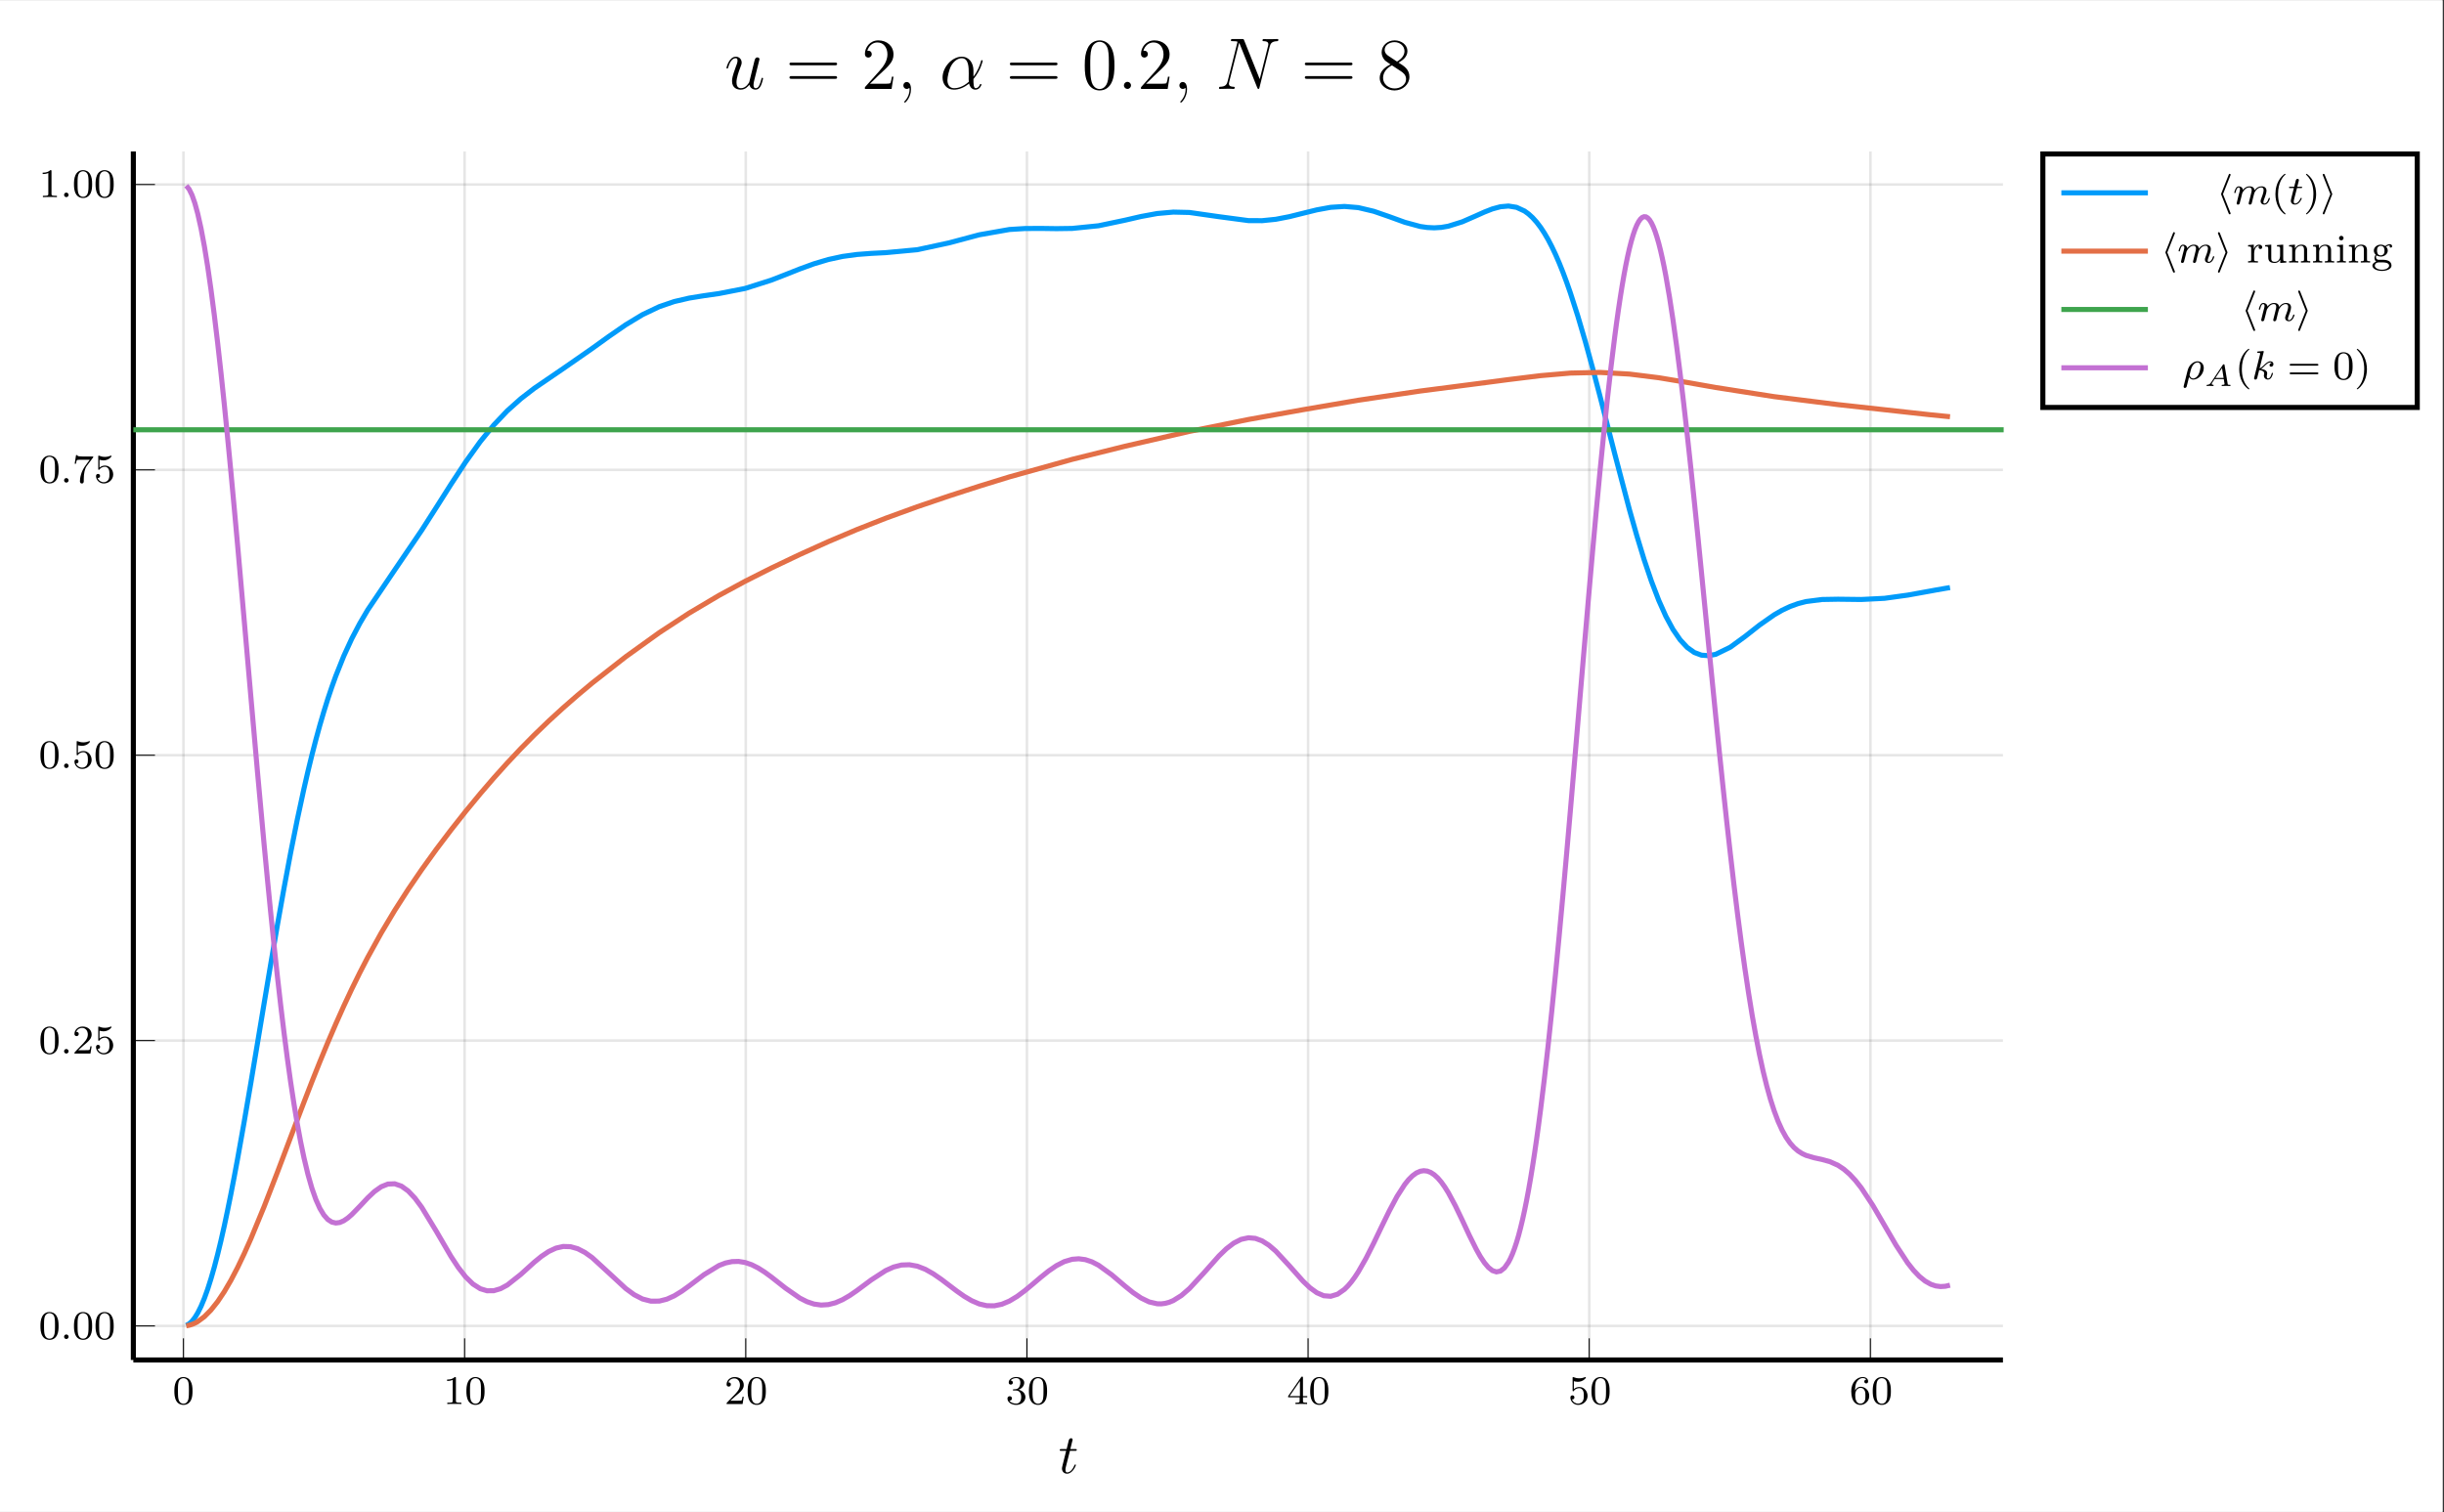 <?xml version="1.0" encoding="UTF-8"?>
<svg xmlns="http://www.w3.org/2000/svg" xmlns:xlink="http://www.w3.org/1999/xlink" width="479.709pt" height="296.926pt" viewBox="0 0 479.709 296.926" version="1.2">
<rect x="0" y="0" width="479.709" height="296.926" fill="#333333" stroke="none"/>
<defs>
<g>
<symbol overflow="visible" id="glyph-1683830615897467-0-0">
<path style="stroke:none;" d=""/>
</symbol>
<symbol overflow="visible" id="glyph-1683830615897467-0-1">
<path style="stroke:none;" d="M 3.891 -2.547 C 3.891 -3.391 3.812 -3.906 3.547 -4.422 C 3.203 -5.125 2.547 -5.297 2.109 -5.297 C 1.109 -5.297 0.734 -4.547 0.625 -4.328 C 0.344 -3.75 0.328 -2.953 0.328 -2.547 C 0.328 -2.016 0.344 -1.219 0.734 -0.578 C 1.094 0.016 1.688 0.172 2.109 0.172 C 2.5 0.172 3.172 0.047 3.578 -0.734 C 3.875 -1.312 3.891 -2.031 3.891 -2.547 Z M 2.109 -0.062 C 1.844 -0.062 1.297 -0.188 1.125 -1.016 C 1.031 -1.469 1.031 -2.219 1.031 -2.641 C 1.031 -3.188 1.031 -3.75 1.125 -4.188 C 1.297 -5 1.906 -5.078 2.109 -5.078 C 2.375 -5.078 2.938 -4.938 3.094 -4.219 C 3.188 -3.781 3.188 -3.172 3.188 -2.641 C 3.188 -2.172 3.188 -1.453 3.094 -1 C 2.922 -0.172 2.375 -0.062 2.109 -0.062 Z M 2.109 -0.062 "/>
</symbol>
<symbol overflow="visible" id="glyph-1683830615897467-0-2">
<path style="stroke:none;" d="M 2.5 -5.078 C 2.5 -5.297 2.484 -5.297 2.266 -5.297 C 1.938 -4.984 1.516 -4.797 0.766 -4.797 L 0.766 -4.531 C 0.984 -4.531 1.406 -4.531 1.875 -4.734 L 1.875 -0.656 C 1.875 -0.359 1.844 -0.266 1.094 -0.266 L 0.812 -0.266 L 0.812 0 C 1.141 -0.031 1.828 -0.031 2.188 -0.031 C 2.547 -0.031 3.234 -0.031 3.562 0 L 3.562 -0.266 L 3.281 -0.266 C 2.531 -0.266 2.5 -0.359 2.5 -0.656 Z M 2.5 -5.078 "/>
</symbol>
<symbol overflow="visible" id="glyph-1683830615897467-0-3">
<path style="stroke:none;" d="M 2.25 -1.625 C 2.375 -1.75 2.703 -2.016 2.844 -2.125 C 3.328 -2.578 3.797 -3.016 3.797 -3.734 C 3.797 -4.688 3 -5.297 2.016 -5.297 C 1.047 -5.297 0.422 -4.578 0.422 -3.859 C 0.422 -3.469 0.734 -3.422 0.844 -3.422 C 1.016 -3.422 1.266 -3.531 1.266 -3.844 C 1.266 -4.25 0.859 -4.25 0.766 -4.25 C 1 -4.844 1.531 -5.031 1.922 -5.031 C 2.656 -5.031 3.047 -4.406 3.047 -3.734 C 3.047 -2.906 2.469 -2.297 1.516 -1.344 L 0.516 -0.297 C 0.422 -0.219 0.422 -0.203 0.422 0 L 3.562 0 L 3.797 -1.422 L 3.547 -1.422 C 3.531 -1.266 3.469 -0.875 3.375 -0.719 C 3.328 -0.656 2.719 -0.656 2.594 -0.656 L 1.172 -0.656 Z M 2.25 -1.625 "/>
</symbol>
<symbol overflow="visible" id="glyph-1683830615897467-0-4">
<path style="stroke:none;" d="M 2.016 -2.656 C 2.641 -2.656 3.047 -2.203 3.047 -1.359 C 3.047 -0.359 2.484 -0.078 2.062 -0.078 C 1.625 -0.078 1.016 -0.234 0.734 -0.656 C 1.031 -0.656 1.234 -0.844 1.234 -1.094 C 1.234 -1.359 1.047 -1.531 0.781 -1.531 C 0.578 -1.531 0.344 -1.406 0.344 -1.078 C 0.344 -0.328 1.156 0.172 2.078 0.172 C 3.125 0.172 3.875 -0.562 3.875 -1.359 C 3.875 -2.031 3.344 -2.625 2.531 -2.812 C 3.156 -3.031 3.641 -3.562 3.641 -4.203 C 3.641 -4.844 2.922 -5.297 2.094 -5.297 C 1.234 -5.297 0.594 -4.844 0.594 -4.234 C 0.594 -3.938 0.781 -3.812 1 -3.812 C 1.25 -3.812 1.406 -3.984 1.406 -4.219 C 1.406 -4.516 1.141 -4.625 0.969 -4.625 C 1.312 -5.062 1.922 -5.094 2.062 -5.094 C 2.266 -5.094 2.875 -5.031 2.875 -4.203 C 2.875 -3.656 2.641 -3.312 2.531 -3.188 C 2.297 -2.938 2.109 -2.922 1.625 -2.891 C 1.469 -2.891 1.406 -2.875 1.406 -2.766 C 1.406 -2.656 1.484 -2.656 1.625 -2.656 Z M 2.016 -2.656 "/>
</symbol>
<symbol overflow="visible" id="glyph-1683830615897467-0-5">
<path style="stroke:none;" d="M 3.141 -5.156 C 3.141 -5.312 3.141 -5.375 2.969 -5.375 C 2.875 -5.375 2.859 -5.375 2.781 -5.266 L 0.234 -1.562 L 0.234 -1.312 L 2.484 -1.312 L 2.484 -0.641 C 2.484 -0.344 2.469 -0.266 1.844 -0.266 L 1.672 -0.266 L 1.672 0 C 2.344 -0.031 2.359 -0.031 2.812 -0.031 C 3.266 -0.031 3.281 -0.031 3.953 0 L 3.953 -0.266 L 3.781 -0.266 C 3.156 -0.266 3.141 -0.344 3.141 -0.641 L 3.141 -1.312 L 3.984 -1.312 L 3.984 -1.562 L 3.141 -1.562 Z M 2.547 -4.516 L 2.547 -1.562 L 0.516 -1.562 Z M 2.547 -4.516 "/>
</symbol>
<symbol overflow="visible" id="glyph-1683830615897467-0-6">
<path style="stroke:none;" d="M 1.109 -4.484 C 1.219 -4.453 1.531 -4.359 1.875 -4.359 C 2.875 -4.359 3.469 -5.062 3.469 -5.188 C 3.469 -5.281 3.422 -5.297 3.375 -5.297 C 3.359 -5.297 3.344 -5.297 3.281 -5.266 C 2.969 -5.141 2.594 -5.047 2.172 -5.047 C 1.703 -5.047 1.312 -5.156 1.062 -5.266 C 0.984 -5.297 0.969 -5.297 0.953 -5.297 C 0.859 -5.297 0.859 -5.219 0.859 -5.062 L 0.859 -2.734 C 0.859 -2.594 0.859 -2.5 0.984 -2.5 C 1.047 -2.5 1.062 -2.531 1.109 -2.594 C 1.203 -2.703 1.5 -3.109 2.188 -3.109 C 2.625 -3.109 2.844 -2.75 2.922 -2.594 C 3.047 -2.312 3.062 -1.938 3.062 -1.641 C 3.062 -1.344 3.062 -0.906 2.844 -0.562 C 2.688 -0.312 2.359 -0.078 1.938 -0.078 C 1.422 -0.078 0.922 -0.391 0.734 -0.922 C 0.75 -0.906 0.812 -0.906 0.812 -0.906 C 1.031 -0.906 1.219 -1.047 1.219 -1.297 C 1.219 -1.594 0.984 -1.703 0.828 -1.703 C 0.672 -1.703 0.422 -1.625 0.422 -1.281 C 0.422 -0.562 1.047 0.172 1.953 0.172 C 2.953 0.172 3.797 -0.609 3.797 -1.594 C 3.797 -2.516 3.125 -3.344 2.188 -3.344 C 1.797 -3.344 1.422 -3.219 1.109 -2.938 Z M 1.109 -4.484 "/>
</symbol>
<symbol overflow="visible" id="glyph-1683830615897467-0-7">
<path style="stroke:none;" d="M 1.094 -2.641 C 1.094 -3.297 1.156 -3.875 1.438 -4.359 C 1.688 -4.766 2.094 -5.094 2.594 -5.094 C 2.75 -5.094 3.109 -5.062 3.297 -4.797 C 2.938 -4.766 2.906 -4.5 2.906 -4.422 C 2.906 -4.172 3.094 -4.047 3.281 -4.047 C 3.422 -4.047 3.656 -4.125 3.656 -4.438 C 3.656 -4.906 3.297 -5.297 2.578 -5.297 C 1.469 -5.297 0.344 -4.25 0.344 -2.531 C 0.344 -0.359 1.359 0.172 2.125 0.172 C 2.516 0.172 2.922 0.062 3.281 -0.281 C 3.609 -0.594 3.875 -0.922 3.875 -1.625 C 3.875 -2.656 3.078 -3.391 2.203 -3.391 C 1.625 -3.391 1.281 -3.031 1.094 -2.641 Z M 2.125 -0.078 C 1.703 -0.078 1.438 -0.359 1.328 -0.594 C 1.141 -0.953 1.125 -1.484 1.125 -1.797 C 1.125 -2.578 1.547 -3.172 2.172 -3.172 C 2.562 -3.172 2.812 -2.969 2.953 -2.688 C 3.125 -2.391 3.125 -2.031 3.125 -1.625 C 3.125 -1.219 3.125 -0.875 2.969 -0.578 C 2.75 -0.219 2.484 -0.078 2.125 -0.078 Z M 2.125 -0.078 "/>
</symbol>
<symbol overflow="visible" id="glyph-1683830615897467-0-8">
<path style="stroke:none;" d="M 4.031 -4.859 C 4.109 -4.938 4.109 -4.953 4.109 -5.125 L 2.078 -5.125 C 1.875 -5.125 1.641 -5.141 1.438 -5.156 C 1.016 -5.188 1.016 -5.266 0.984 -5.391 L 0.734 -5.391 L 0.469 -3.703 L 0.719 -3.703 C 0.734 -3.828 0.828 -4.375 0.938 -4.438 C 1.016 -4.484 1.625 -4.484 1.734 -4.484 L 3.422 -4.484 L 2.609 -3.375 C 1.703 -2.172 1.5 -0.906 1.5 -0.281 C 1.5 -0.203 1.5 0.172 1.875 0.172 C 2.25 0.172 2.25 -0.188 2.25 -0.281 L 2.25 -0.672 C 2.25 -1.812 2.453 -2.75 2.844 -3.281 Z M 4.031 -4.859 "/>
</symbol>
<symbol overflow="visible" id="glyph-1683830615897467-0-9">
<path style="stroke:none;" d="M 2.656 1.984 C 2.719 1.984 2.812 1.984 2.812 1.891 C 2.812 1.859 2.812 1.859 2.703 1.75 C 1.609 0.719 1.344 -0.75 1.344 -1.984 C 1.344 -4.281 2.281 -5.359 2.688 -5.734 C 2.812 -5.828 2.812 -5.844 2.812 -5.875 C 2.812 -5.922 2.781 -5.969 2.703 -5.969 C 2.578 -5.969 2.172 -5.562 2.109 -5.5 C 1.047 -4.375 0.828 -2.953 0.828 -1.984 C 0.828 -0.203 1.562 1.234 2.656 1.984 Z M 2.656 1.984 "/>
</symbol>
<symbol overflow="visible" id="glyph-1683830615897467-0-10">
<path style="stroke:none;" d="M 2.469 -1.984 C 2.469 -2.75 2.328 -3.656 1.844 -4.594 C 1.453 -5.328 0.719 -5.969 0.578 -5.969 C 0.5 -5.969 0.484 -5.922 0.484 -5.875 C 0.484 -5.844 0.484 -5.828 0.578 -5.734 C 1.688 -4.672 1.938 -3.219 1.938 -1.984 C 1.938 0.297 1 1.375 0.594 1.75 C 0.484 1.844 0.484 1.859 0.484 1.891 C 0.484 1.938 0.5 1.984 0.578 1.984 C 0.703 1.984 1.109 1.578 1.172 1.516 C 2.234 0.391 2.469 -1.031 2.469 -1.984 Z M 2.469 -1.984 "/>
</symbol>
<symbol overflow="visible" id="glyph-1683830615897467-0-11">
<path style="stroke:none;" d="M 5.828 -2.656 C 5.938 -2.656 6.109 -2.656 6.109 -2.844 C 6.109 -3.016 5.906 -3.016 5.797 -3.016 L 0.781 -3.016 C 0.656 -3.016 0.469 -3.016 0.469 -2.844 C 0.469 -2.656 0.625 -2.656 0.75 -2.656 Z M 5.797 -0.969 C 5.906 -0.969 6.109 -0.969 6.109 -1.141 C 6.109 -1.328 5.938 -1.328 5.828 -1.328 L 0.75 -1.328 C 0.625 -1.328 0.469 -1.328 0.469 -1.141 C 0.469 -0.969 0.656 -0.969 0.781 -0.969 Z M 5.797 -0.969 "/>
</symbol>
<symbol overflow="visible" id="glyph-1683830615897467-1-0">
<path style="stroke:none;" d=""/>
</symbol>
<symbol overflow="visible" id="glyph-1683830615897467-1-1">
<path style="stroke:none;" d="M 1.625 -0.438 C 1.625 -0.703 1.391 -0.891 1.172 -0.891 C 0.922 -0.891 0.734 -0.672 0.734 -0.453 C 0.734 -0.172 0.953 0 1.172 0 C 1.422 0 1.625 -0.203 1.625 -0.438 Z M 1.625 -0.438 "/>
</symbol>
<symbol overflow="visible" id="glyph-1683830615897467-1-2">
<path style="stroke:none;" d="M 1.594 -1.312 C 1.625 -1.422 1.703 -1.734 1.719 -1.844 C 1.75 -1.922 1.797 -2.125 1.812 -2.203 C 1.828 -2.234 2.094 -2.75 2.438 -3.016 C 2.703 -3.234 2.969 -3.297 3.203 -3.297 C 3.484 -3.297 3.656 -3.109 3.656 -2.75 C 3.656 -2.562 3.609 -2.375 3.516 -2.016 C 3.453 -1.812 3.328 -1.281 3.281 -1.062 L 3.156 -0.578 C 3.109 -0.453 3.062 -0.203 3.062 -0.172 C 3.062 0.016 3.219 0.078 3.312 0.078 C 3.453 0.078 3.578 -0.016 3.641 -0.109 C 3.656 -0.156 3.719 -0.438 3.766 -0.594 L 3.938 -1.312 C 3.969 -1.422 4.047 -1.734 4.078 -1.844 C 4.188 -2.281 4.188 -2.281 4.359 -2.547 C 4.625 -2.938 5 -3.297 5.531 -3.297 C 5.828 -3.297 6 -3.125 6 -2.75 C 6 -2.312 5.656 -1.391 5.5 -1.016 C 5.422 -0.812 5.406 -0.75 5.406 -0.594 C 5.406 -0.141 5.781 0.078 6.125 0.078 C 6.906 0.078 7.234 -1.031 7.234 -1.141 C 7.234 -1.219 7.156 -1.25 7.109 -1.25 C 7.016 -1.25 7 -1.188 6.969 -1.109 C 6.781 -0.453 6.453 -0.141 6.141 -0.141 C 6.016 -0.141 5.953 -0.219 5.953 -0.406 C 5.953 -0.594 6.016 -0.766 6.094 -0.969 C 6.219 -1.266 6.562 -2.188 6.562 -2.625 C 6.562 -3.234 6.156 -3.516 5.578 -3.516 C 5.031 -3.516 4.578 -3.234 4.219 -2.734 C 4.156 -3.375 3.641 -3.516 3.234 -3.516 C 2.859 -3.516 2.375 -3.391 1.938 -2.812 C 1.875 -3.297 1.5 -3.516 1.125 -3.516 C 0.844 -3.516 0.641 -3.344 0.516 -3.078 C 0.312 -2.703 0.234 -2.312 0.234 -2.297 C 0.234 -2.219 0.297 -2.188 0.359 -2.188 C 0.469 -2.188 0.469 -2.219 0.531 -2.438 C 0.625 -2.828 0.766 -3.297 1.094 -3.297 C 1.312 -3.297 1.359 -3.094 1.359 -2.922 C 1.359 -2.766 1.312 -2.625 1.25 -2.359 C 1.234 -2.297 1.109 -1.828 1.078 -1.719 L 0.781 -0.516 C 0.75 -0.391 0.703 -0.203 0.703 -0.172 C 0.703 0.016 0.859 0.078 0.969 0.078 C 1.109 0.078 1.234 -0.016 1.281 -0.109 C 1.312 -0.156 1.375 -0.438 1.406 -0.594 Z M 1.594 -1.312 "/>
</symbol>
<symbol overflow="visible" id="glyph-1683830615897467-1-3">
<path style="stroke:none;" d="M 1.766 -3.172 L 2.547 -3.172 C 2.688 -3.172 2.781 -3.172 2.781 -3.328 C 2.781 -3.438 2.688 -3.438 2.547 -3.438 L 1.828 -3.438 L 2.109 -4.562 C 2.141 -4.688 2.141 -4.719 2.141 -4.734 C 2.141 -4.906 2.016 -4.984 1.875 -4.984 C 1.609 -4.984 1.547 -4.766 1.469 -4.406 L 1.219 -3.438 L 0.453 -3.438 C 0.297 -3.438 0.203 -3.438 0.203 -3.281 C 0.203 -3.172 0.297 -3.172 0.438 -3.172 L 1.156 -3.172 L 0.672 -1.266 C 0.625 -1.062 0.562 -0.781 0.562 -0.672 C 0.562 -0.188 0.953 0.078 1.375 0.078 C 2.219 0.078 2.703 -1.047 2.703 -1.141 C 2.703 -1.234 2.641 -1.25 2.594 -1.25 C 2.5 -1.25 2.5 -1.219 2.438 -1.094 C 2.281 -0.703 1.875 -0.141 1.391 -0.141 C 1.234 -0.141 1.125 -0.25 1.125 -0.516 C 1.125 -0.672 1.156 -0.75 1.172 -0.859 Z M 1.766 -3.172 "/>
</symbol>
<symbol overflow="visible" id="glyph-1683830615897467-1-4">
<path style="stroke:none;" d="M 0.297 1.281 C 0.266 1.406 0.266 1.453 0.266 1.469 C 0.266 1.672 0.422 1.719 0.516 1.719 C 0.562 1.719 0.734 1.703 0.844 1.5 C 0.891 1.406 1.047 0.672 1.328 -0.422 C 1.422 -0.25 1.688 0.078 2.172 0.078 C 3.141 0.078 4.219 -0.984 4.219 -2.188 C 4.219 -3.078 3.625 -3.516 3 -3.516 C 2.266 -3.516 1.328 -2.859 1.047 -1.703 Z M 2.156 -0.141 C 1.609 -0.141 1.438 -0.719 1.438 -0.828 C 1.438 -0.859 1.641 -1.672 1.656 -1.734 C 2.016 -3.141 2.766 -3.297 3 -3.297 C 3.375 -3.297 3.594 -2.953 3.594 -2.516 C 3.594 -2.219 3.438 -1.422 3.203 -0.938 C 2.969 -0.484 2.547 -0.141 2.156 -0.141 Z M 2.156 -0.141 "/>
</symbol>
<symbol overflow="visible" id="glyph-1683830615897467-1-5">
<path style="stroke:none;" d="M 2.328 -5.297 C 2.328 -5.312 2.359 -5.406 2.359 -5.422 C 2.359 -5.453 2.328 -5.531 2.234 -5.531 C 2.203 -5.531 1.953 -5.5 1.766 -5.484 L 1.328 -5.453 C 1.141 -5.438 1.062 -5.438 1.062 -5.297 C 1.062 -5.172 1.172 -5.172 1.281 -5.172 C 1.656 -5.172 1.656 -5.125 1.656 -5.062 C 1.656 -5.031 1.656 -5.016 1.625 -4.875 L 0.484 -0.344 C 0.453 -0.219 0.453 -0.172 0.453 -0.172 C 0.453 -0.031 0.562 0.078 0.719 0.078 C 0.984 0.078 1.047 -0.172 1.078 -0.281 C 1.156 -0.625 1.375 -1.469 1.453 -1.797 C 1.891 -1.75 2.438 -1.609 2.438 -1.141 C 2.438 -1.109 2.438 -1.062 2.422 -0.984 C 2.391 -0.891 2.375 -0.766 2.375 -0.734 C 2.375 -0.266 2.719 0.078 3.188 0.078 C 3.516 0.078 3.734 -0.172 3.828 -0.312 C 4.031 -0.609 4.156 -1.094 4.156 -1.141 C 4.156 -1.219 4.094 -1.25 4.031 -1.25 C 3.938 -1.25 3.922 -1.188 3.891 -1.047 C 3.781 -0.672 3.578 -0.141 3.203 -0.141 C 3 -0.141 2.953 -0.312 2.953 -0.531 C 2.953 -0.641 2.953 -0.734 3 -0.922 C 3 -0.953 3.031 -1.078 3.031 -1.156 C 3.031 -1.812 2.219 -1.953 1.812 -2.016 C 2.109 -2.188 2.375 -2.469 2.469 -2.562 C 2.906 -3 3.266 -3.297 3.656 -3.297 C 3.75 -3.297 3.844 -3.266 3.906 -3.188 C 3.484 -3.125 3.484 -2.75 3.484 -2.75 C 3.484 -2.578 3.625 -2.453 3.797 -2.453 C 4.016 -2.453 4.25 -2.625 4.25 -2.953 C 4.25 -3.234 4.062 -3.516 3.656 -3.516 C 3.203 -3.516 2.781 -3.156 2.328 -2.703 C 1.859 -2.25 1.672 -2.172 1.531 -2.109 Z M 2.328 -5.297 "/>
</symbol>
<symbol overflow="visible" id="glyph-1683830615897467-2-0">
<path style="stroke:none;" d=""/>
</symbol>
<symbol overflow="visible" id="glyph-1683830615897467-2-1">
<path style="stroke:none;" d="M 2.25 -4.359 L 3.266 -4.359 C 3.484 -4.359 3.594 -4.359 3.594 -4.578 C 3.594 -4.703 3.484 -4.703 3.297 -4.703 L 2.328 -4.703 C 2.719 -6.25 2.781 -6.469 2.781 -6.531 C 2.781 -6.719 2.656 -6.828 2.469 -6.828 C 2.438 -6.828 2.125 -6.812 2.031 -6.438 L 1.609 -4.703 L 0.578 -4.703 C 0.359 -4.703 0.25 -4.703 0.25 -4.5 C 0.25 -4.359 0.344 -4.359 0.562 -4.359 L 1.516 -4.359 C 0.734 -1.266 0.688 -1.078 0.688 -0.891 C 0.688 -0.297 1.094 0.125 1.688 0.125 C 2.797 0.125 3.422 -1.469 3.422 -1.562 C 3.422 -1.672 3.344 -1.672 3.297 -1.672 C 3.203 -1.672 3.188 -1.641 3.125 -1.516 C 2.656 -0.375 2.078 -0.125 1.719 -0.125 C 1.484 -0.125 1.375 -0.266 1.375 -0.625 C 1.375 -0.891 1.391 -0.953 1.438 -1.141 Z M 2.25 -4.359 "/>
</symbol>
<symbol overflow="visible" id="glyph-1683830615897467-3-0">
<path style="stroke:none;" d=""/>
</symbol>
<symbol overflow="visible" id="glyph-1683830615897467-3-1">
<path style="stroke:none;" d="M 4.891 -0.828 C 5.078 -0.031 5.766 0.141 6.109 0.141 C 6.562 0.141 6.906 -0.156 7.141 -0.641 C 7.391 -1.156 7.578 -2.016 7.578 -2.047 C 7.578 -2.125 7.516 -2.188 7.438 -2.188 C 7.297 -2.188 7.281 -2.109 7.234 -1.891 C 6.969 -0.906 6.719 -0.141 6.141 -0.141 C 5.703 -0.141 5.703 -0.609 5.703 -0.797 C 5.703 -1.141 5.75 -1.281 5.891 -1.875 C 6 -2.266 6.094 -2.656 6.188 -3.062 L 6.766 -5.391 C 6.875 -5.75 6.875 -5.781 6.875 -5.828 C 6.875 -6.031 6.703 -6.188 6.484 -6.188 C 6.062 -6.188 5.969 -5.828 5.875 -5.469 C 5.734 -4.906 4.969 -1.828 4.859 -1.312 C 4.844 -1.312 4.281 -0.141 3.234 -0.141 C 2.5 -0.141 2.359 -0.781 2.359 -1.312 C 2.359 -2.141 2.75 -3.281 3.125 -4.25 C 3.297 -4.703 3.375 -4.891 3.375 -5.172 C 3.375 -5.797 2.922 -6.328 2.234 -6.328 C 0.922 -6.328 0.391 -4.25 0.391 -4.125 C 0.391 -4.078 0.438 -4 0.547 -4 C 0.672 -4 0.688 -4.062 0.75 -4.266 C 1.094 -5.5 1.656 -6.031 2.188 -6.031 C 2.344 -6.031 2.562 -6.031 2.562 -5.562 C 2.562 -5.188 2.406 -4.781 2.188 -4.234 C 1.562 -2.531 1.484 -1.984 1.484 -1.547 C 1.484 -0.094 2.594 0.141 3.188 0.141 C 4.109 0.141 4.609 -0.484 4.891 -0.828 Z M 4.891 -0.828 "/>
</symbol>
<symbol overflow="visible" id="glyph-1683830615897467-3-2">
<path style="stroke:none;" d="M 6.641 -3.625 C 6.641 -5.016 5.859 -6.328 4.328 -6.328 C 2.453 -6.328 0.578 -4.281 0.578 -2.234 C 0.578 -0.984 1.344 0.141 2.812 0.141 C 3.703 0.141 4.766 -0.203 5.781 -1.062 C 5.984 -0.266 6.422 0.141 7.047 0.141 C 7.812 0.141 8.203 -0.656 8.203 -0.844 C 8.203 -0.969 8.109 -0.969 8.062 -0.969 C 7.953 -0.969 7.938 -0.938 7.891 -0.812 C 7.766 -0.453 7.438 -0.141 7.078 -0.141 C 6.641 -0.141 6.641 -1.062 6.641 -1.938 C 8.109 -3.688 8.453 -5.5 8.453 -5.516 C 8.453 -5.641 8.328 -5.641 8.297 -5.641 C 8.156 -5.641 8.141 -5.594 8.094 -5.328 C 7.906 -4.703 7.531 -3.578 6.641 -2.406 Z M 5.734 -1.406 C 4.469 -0.266 3.344 -0.141 2.844 -0.141 C 1.828 -0.141 1.531 -1.047 1.531 -1.719 C 1.531 -2.344 1.844 -3.797 2.297 -4.594 C 2.891 -5.594 3.688 -6.031 4.328 -6.031 C 5.719 -6.031 5.719 -4.219 5.719 -3.016 C 5.719 -2.656 5.703 -2.281 5.703 -1.922 C 5.703 -1.641 5.719 -1.562 5.734 -1.406 Z M 5.734 -1.406 "/>
</symbol>
<symbol overflow="visible" id="glyph-1683830615897467-3-3">
<path style="stroke:none;" d="M 2.641 -0.688 C 2.641 -1.109 2.297 -1.391 1.953 -1.391 C 1.531 -1.391 1.25 -1.047 1.25 -0.703 C 1.25 -0.281 1.594 0 1.938 0 C 2.359 0 2.641 -0.344 2.641 -0.688 Z M 2.641 -0.688 "/>
</symbol>
<symbol overflow="visible" id="glyph-1683830615897467-3-4">
<path style="stroke:none;" d="M 10.609 -8.297 C 10.766 -8.906 11 -9.344 12.094 -9.375 C 12.141 -9.375 12.312 -9.391 12.312 -9.641 C 12.312 -9.797 12.172 -9.797 12.125 -9.797 C 11.828 -9.797 11.109 -9.766 10.812 -9.766 L 10.125 -9.766 C 9.922 -9.766 9.672 -9.797 9.469 -9.797 C 9.375 -9.797 9.203 -9.797 9.203 -9.531 C 9.203 -9.375 9.328 -9.375 9.422 -9.375 C 10.281 -9.359 10.344 -9.016 10.344 -8.766 C 10.344 -8.641 10.328 -8.594 10.281 -8.391 L 8.656 -1.922 L 5.594 -9.547 C 5.5 -9.781 5.484 -9.797 5.156 -9.797 L 3.406 -9.797 C 3.125 -9.797 3 -9.797 3 -9.531 C 3 -9.375 3.094 -9.375 3.375 -9.375 C 3.438 -9.375 4.281 -9.375 4.281 -9.25 C 4.281 -9.219 4.266 -9.109 4.25 -9.062 L 2.344 -1.469 C 2.172 -0.766 1.828 -0.453 0.875 -0.422 C 0.797 -0.422 0.656 -0.406 0.656 -0.141 C 0.656 0 0.797 0 0.844 0 C 1.141 0 1.859 -0.031 2.156 -0.031 L 2.844 -0.031 C 3.047 -0.031 3.281 0 3.484 0 C 3.578 0 3.75 0 3.75 -0.266 C 3.75 -0.406 3.594 -0.422 3.547 -0.422 C 3.062 -0.438 2.609 -0.516 2.609 -1.031 C 2.609 -1.141 2.641 -1.281 2.672 -1.391 L 4.609 -9.062 C 4.688 -8.922 4.688 -8.891 4.75 -8.766 L 8.156 -0.266 C 8.234 -0.094 8.266 0 8.391 0 C 8.531 0 8.547 -0.047 8.609 -0.281 Z M 10.609 -8.297 "/>
</symbol>
<symbol overflow="visible" id="glyph-1683830615897467-4-0">
<path style="stroke:none;" d=""/>
</symbol>
<symbol overflow="visible" id="glyph-1683830615897467-4-1">
<path style="stroke:none;" d="M 9.688 -4.641 C 9.891 -4.641 10.141 -4.641 10.141 -4.906 C 10.141 -5.172 9.891 -5.172 9.688 -5.172 L 1.234 -5.172 C 1.031 -5.172 0.781 -5.172 0.781 -4.922 C 0.781 -4.641 1.016 -4.641 1.234 -4.641 Z M 9.688 -1.984 C 9.891 -1.984 10.141 -1.984 10.141 -2.234 C 10.141 -2.516 9.891 -2.516 9.688 -2.516 L 1.234 -2.516 C 1.031 -2.516 0.781 -2.516 0.781 -2.25 C 0.781 -1.984 1.016 -1.984 1.234 -1.984 Z M 9.688 -1.984 "/>
</symbol>
<symbol overflow="visible" id="glyph-1683830615897467-4-2">
<path style="stroke:none;" d="M 6.312 -2.406 L 6 -2.406 C 5.953 -2.172 5.844 -1.375 5.688 -1.141 C 5.594 -1.016 4.781 -1.016 4.344 -1.016 L 1.688 -1.016 C 2.078 -1.344 2.953 -2.266 3.328 -2.609 C 5.516 -4.625 6.312 -5.359 6.312 -6.781 C 6.312 -8.438 5 -9.531 3.344 -9.531 C 1.672 -9.531 0.703 -8.125 0.703 -6.891 C 0.703 -6.156 1.328 -6.156 1.375 -6.156 C 1.672 -6.156 2.047 -6.375 2.047 -6.828 C 2.047 -7.234 1.781 -7.5 1.375 -7.5 C 1.25 -7.5 1.219 -7.5 1.172 -7.484 C 1.453 -8.469 2.219 -9.125 3.156 -9.125 C 4.375 -9.125 5.125 -8.109 5.125 -6.781 C 5.125 -5.562 4.422 -4.5 3.594 -3.578 L 0.703 -0.344 L 0.703 0 L 5.938 0 Z M 6.312 -2.406 "/>
</symbol>
<symbol overflow="visible" id="glyph-1683830615897467-4-3">
<path style="stroke:none;" d="M 6.422 -4.594 C 6.422 -5.781 6.359 -6.938 5.844 -8.031 C 5.25 -9.219 4.219 -9.531 3.516 -9.531 C 2.688 -9.531 1.656 -9.125 1.141 -7.938 C 0.734 -7.031 0.594 -6.141 0.594 -4.594 C 0.594 -3.203 0.688 -2.156 1.203 -1.141 C 1.766 -0.047 2.75 0.297 3.5 0.297 C 4.75 0.297 5.469 -0.438 5.875 -1.281 C 6.391 -2.359 6.422 -3.766 6.422 -4.594 Z M 3.5 0.016 C 3.047 0.016 2.109 -0.25 1.844 -1.812 C 1.672 -2.672 1.672 -3.766 1.672 -4.766 C 1.672 -5.938 1.672 -7 1.906 -7.844 C 2.156 -8.812 2.891 -9.25 3.5 -9.25 C 4.047 -9.25 4.875 -8.922 5.156 -7.688 C 5.328 -6.875 5.328 -5.734 5.328 -4.766 C 5.328 -3.797 5.328 -2.719 5.172 -1.844 C 4.906 -0.266 4 0.016 3.5 0.016 Z M 3.5 0.016 "/>
</symbol>
<symbol overflow="visible" id="glyph-1683830615897467-4-4">
<path style="stroke:none;" d="M 4.281 -5.172 C 4.984 -5.562 6.031 -6.219 6.031 -7.438 C 6.031 -8.672 4.828 -9.531 3.516 -9.531 C 2.094 -9.531 0.969 -8.484 0.969 -7.188 C 0.969 -6.703 1.125 -6.203 1.516 -5.719 C 1.672 -5.531 1.688 -5.516 2.703 -4.812 C 1.312 -4.172 0.594 -3.219 0.594 -2.172 C 0.594 -0.641 2.031 0.297 3.5 0.297 C 5.094 0.297 6.422 -0.875 6.422 -2.375 C 6.422 -3.844 5.391 -4.484 4.281 -5.172 Z M 2.328 -6.469 C 2.141 -6.594 1.562 -6.969 1.562 -7.672 C 1.562 -8.609 2.531 -9.188 3.5 -9.188 C 4.531 -9.188 5.453 -8.453 5.453 -7.422 C 5.453 -6.547 4.812 -5.844 3.984 -5.375 Z M 3 -4.625 L 4.734 -3.484 C 5.109 -3.234 5.766 -2.797 5.766 -1.922 C 5.766 -0.828 4.656 -0.094 3.516 -0.094 C 2.297 -0.094 1.25 -0.969 1.25 -2.172 C 1.25 -3.281 2.062 -4.188 3 -4.625 Z M 3 -4.625 "/>
</symbol>
<symbol overflow="visible" id="glyph-1683830615897467-5-0">
<path style="stroke:none;" d=""/>
</symbol>
<symbol overflow="visible" id="glyph-1683830615897467-5-1">
<path style="stroke:none;" d="M 2.719 0.062 C 2.719 -0.812 2.422 -1.359 1.875 -1.359 C 1.484 -1.359 1.219 -1.047 1.219 -0.688 C 1.219 -0.312 1.484 0 1.891 0 C 2.109 0 2.266 -0.094 2.344 -0.172 C 2.391 -0.203 2.406 -0.203 2.406 -0.203 C 2.406 -0.203 2.438 -0.016 2.438 0.062 C 2.438 0.953 2.078 1.781 1.469 2.422 C 1.406 2.469 1.391 2.5 1.391 2.547 C 1.391 2.625 1.469 2.688 1.531 2.688 C 1.656 2.688 2.719 1.656 2.719 0.062 Z M 2.719 0.062 "/>
</symbol>
<symbol overflow="visible" id="glyph-1683830615897467-6-0">
<path style="stroke:none;" d=""/>
</symbol>
<symbol overflow="visible" id="glyph-1683830615897467-6-1">
<path style="stroke:none;" d="M 2.766 -5.641 C 2.812 -5.75 2.812 -5.766 2.812 -5.797 C 2.812 -5.891 2.734 -5.969 2.625 -5.969 C 2.516 -5.969 2.469 -5.891 2.438 -5.797 L 0.984 -2.141 C 0.938 -2.047 0.938 -2.031 0.938 -1.984 C 0.938 -1.953 0.938 -1.938 0.984 -1.844 L 2.422 1.797 C 2.484 1.922 2.531 1.984 2.625 1.984 C 2.734 1.984 2.812 1.906 2.812 1.812 C 2.812 1.781 2.812 1.766 2.766 1.656 L 1.312 -1.984 Z M 2.766 -5.641 "/>
</symbol>
<symbol overflow="visible" id="glyph-1683830615897467-6-2">
<path style="stroke:none;" d="M 2.297 -1.844 C 2.344 -1.938 2.344 -1.953 2.344 -1.984 C 2.344 -2.031 2.344 -2.047 2.297 -2.141 L 0.859 -5.781 C 0.812 -5.906 0.75 -5.969 0.656 -5.969 C 0.547 -5.969 0.469 -5.891 0.469 -5.797 C 0.469 -5.766 0.469 -5.75 0.516 -5.641 L 1.969 -1.984 L 0.516 1.656 C 0.469 1.766 0.469 1.781 0.469 1.812 C 0.469 1.906 0.547 1.984 0.656 1.984 C 0.766 1.984 0.812 1.906 0.844 1.812 Z M 2.297 -1.844 "/>
</symbol>
<symbol overflow="visible" id="glyph-1683830615897467-7-0">
<path style="stroke:none;" d=""/>
</symbol>
<symbol overflow="visible" id="glyph-1683830615897467-7-1">
<path style="stroke:none;" d="M 3.062 -3.016 C 3.062 -3.297 2.812 -3.516 2.453 -3.516 C 1.938 -3.516 1.578 -3.125 1.422 -2.672 L 1.406 -2.672 L 1.406 -3.516 L 0.281 -3.422 L 0.281 -3.156 C 0.828 -3.156 0.891 -3.109 0.891 -2.719 L 0.891 -0.625 C 0.891 -0.266 0.781 -0.266 0.281 -0.266 L 0.281 0 C 0.594 -0.031 1.031 -0.031 1.219 -0.031 C 1.688 -0.031 1.703 -0.031 2.219 0 L 2.219 -0.266 L 2.062 -0.266 C 1.484 -0.266 1.469 -0.344 1.469 -0.641 L 1.469 -1.812 C 1.469 -2.422 1.719 -3.281 2.484 -3.297 C 2.438 -3.266 2.344 -3.203 2.344 -3.016 C 2.344 -2.766 2.547 -2.656 2.703 -2.656 C 2.891 -2.656 3.062 -2.781 3.062 -3.016 Z M 3.062 -3.016 "/>
</symbol>
<symbol overflow="visible" id="glyph-1683830615897467-7-2">
<path style="stroke:none;" d="M 4.484 0 L 4.484 -0.266 C 3.938 -0.266 3.875 -0.312 3.875 -0.703 L 3.875 -3.516 L 2.656 -3.422 L 2.656 -3.156 C 3.203 -3.156 3.266 -3.109 3.266 -2.719 L 3.266 -1.328 C 3.266 -0.641 2.859 -0.141 2.25 -0.141 C 1.562 -0.141 1.531 -0.484 1.531 -0.891 L 1.531 -3.516 L 0.328 -3.422 L 0.328 -3.156 C 0.938 -3.156 0.938 -3.141 0.938 -2.438 L 0.938 -1.234 C 0.938 -0.656 0.938 0.078 2.203 0.078 C 2.953 0.078 3.25 -0.5 3.281 -0.562 L 3.297 -0.562 L 3.297 0.078 Z M 4.484 0 "/>
</symbol>
<symbol overflow="visible" id="glyph-1683830615897467-7-3">
<path style="stroke:none;" d="M 4.484 0 L 4.484 -0.266 C 3.969 -0.266 3.875 -0.266 3.875 -0.625 L 3.875 -2.422 C 3.875 -3.078 3.562 -3.516 2.734 -3.516 C 1.938 -3.516 1.578 -2.938 1.484 -2.75 L 1.484 -3.516 L 0.328 -3.422 L 0.328 -3.156 C 0.875 -3.156 0.938 -3.109 0.938 -2.719 L 0.938 -0.625 C 0.938 -0.266 0.844 -0.266 0.328 -0.266 L 0.328 0 C 0.672 -0.031 1.016 -0.031 1.234 -0.031 C 1.469 -0.031 1.797 -0.031 2.141 0 L 2.141 -0.266 C 1.641 -0.266 1.531 -0.266 1.531 -0.625 L 1.531 -2.062 C 1.531 -2.906 2.172 -3.297 2.656 -3.297 C 3.141 -3.297 3.266 -2.953 3.266 -2.453 L 3.266 -0.625 C 3.266 -0.266 3.172 -0.266 2.656 -0.266 L 2.656 0 C 3 -0.031 3.359 -0.031 3.562 -0.031 C 3.797 -0.031 4.141 -0.031 4.484 0 Z M 4.484 0 "/>
</symbol>
<symbol overflow="visible" id="glyph-1683830615897467-7-4">
<path style="stroke:none;" d="M 2.078 0 L 2.078 -0.266 C 1.547 -0.266 1.516 -0.297 1.516 -0.609 L 1.516 -3.516 L 0.359 -3.422 L 0.359 -3.156 C 0.875 -3.156 0.938 -3.109 0.938 -2.719 L 0.938 -0.625 C 0.938 -0.266 0.844 -0.266 0.328 -0.266 L 0.328 0 C 0.641 -0.031 1.094 -0.031 1.219 -0.031 C 1.312 -0.031 1.797 -0.031 2.078 0 Z M 1.625 -4.797 C 1.625 -5.062 1.406 -5.25 1.172 -5.25 C 0.953 -5.25 0.734 -5.062 0.734 -4.797 C 0.734 -4.562 0.922 -4.359 1.172 -4.359 C 1.422 -4.359 1.625 -4.562 1.625 -4.797 Z M 1.625 -4.797 "/>
</symbol>
<symbol overflow="visible" id="glyph-1683830615897467-7-5">
<path style="stroke:none;" d="M 4.109 -3.203 C 4.109 -3.328 4 -3.609 3.656 -3.609 C 3.516 -3.609 3.125 -3.562 2.766 -3.234 C 2.562 -3.375 2.25 -3.516 1.875 -3.516 C 1.094 -3.516 0.516 -2.969 0.516 -2.344 C 0.516 -1.969 0.719 -1.688 0.891 -1.531 C 0.703 -1.328 0.641 -1.078 0.641 -0.891 C 0.641 -0.562 0.812 -0.312 0.984 -0.172 C 0.562 -0.062 0.234 0.25 0.234 0.609 C 0.234 1.188 1.062 1.641 2.109 1.641 C 3.109 1.641 3.984 1.234 3.984 0.594 C 3.984 0.172 3.734 -0.172 3.469 -0.297 C 3 -0.547 2.609 -0.547 1.828 -0.547 L 1.375 -0.547 C 1.125 -0.578 0.938 -0.781 0.938 -1.078 C 0.938 -1.266 0.984 -1.344 1.031 -1.406 C 1.375 -1.219 1.688 -1.172 1.875 -1.172 C 2.656 -1.172 3.25 -1.719 3.25 -2.344 C 3.25 -2.641 3.109 -2.906 2.922 -3.109 C 3.031 -3.203 3.297 -3.375 3.688 -3.375 C 3.656 -3.359 3.609 -3.312 3.609 -3.188 C 3.609 -3.047 3.719 -2.938 3.859 -2.938 C 3.969 -2.938 4.109 -3.016 4.109 -3.203 Z M 2.609 -2.344 C 2.609 -2.047 2.578 -1.844 2.453 -1.688 C 2.281 -1.453 2.031 -1.406 1.875 -1.406 C 1.141 -1.406 1.141 -2.172 1.141 -2.344 C 1.141 -2.641 1.172 -2.844 1.297 -3 C 1.438 -3.188 1.656 -3.281 1.875 -3.281 C 2.609 -3.281 2.609 -2.516 2.609 -2.344 Z M 3.516 0.609 C 3.516 1.031 2.906 1.406 2.109 1.406 C 1.312 1.406 0.703 1.031 0.703 0.609 C 0.703 0.438 0.844 -0.031 1.484 -0.031 L 2.25 -0.031 C 2.469 -0.031 3.516 -0.031 3.516 0.609 Z M 3.516 0.609 "/>
</symbol>
<symbol overflow="visible" id="glyph-1683830615897467-8-0">
<path style="stroke:none;" d=""/>
</symbol>
<symbol overflow="visible" id="glyph-1683830615897467-8-1">
<path style="stroke:none;" d="M 1.344 -0.734 C 1.125 -0.375 0.922 -0.266 0.578 -0.234 C 0.5 -0.234 0.438 -0.234 0.438 -0.094 C 0.438 -0.031 0.484 0 0.516 0 C 0.688 0 0.891 -0.031 1.062 -0.031 C 1.203 -0.031 1.547 0 1.688 0 C 1.766 0 1.828 -0.031 1.828 -0.156 C 1.828 -0.234 1.75 -0.234 1.719 -0.234 C 1.578 -0.25 1.453 -0.281 1.453 -0.406 C 1.453 -0.484 1.516 -0.578 1.531 -0.625 L 2.016 -1.359 L 3.812 -1.359 L 3.969 -0.391 C 3.969 -0.234 3.625 -0.234 3.562 -0.234 C 3.484 -0.234 3.391 -0.234 3.391 -0.094 C 3.391 -0.062 3.422 0 3.5 0 C 3.672 0 4.109 -0.031 4.297 -0.031 C 4.406 -0.031 4.531 -0.016 4.641 -0.016 C 4.766 -0.016 4.891 0 5.016 0 C 5.047 0 5.141 0 5.141 -0.156 C 5.141 -0.234 5.062 -0.234 4.969 -0.234 C 4.609 -0.234 4.594 -0.281 4.578 -0.438 L 3.969 -4.094 C 3.953 -4.203 3.953 -4.266 3.812 -4.266 C 3.688 -4.266 3.656 -4.219 3.609 -4.125 Z M 2.172 -1.594 L 3.469 -3.531 L 3.781 -1.594 Z M 2.172 -1.594 "/>
</symbol>
</g>
<clipPath id="clip-1683830615897467-1">
  <path d="M 0 0.055 L 479.418 0.055 L 479.418 296.801 L 0 296.801 Z M 0 0.055 "/>
</clipPath>
<clipPath id="clip-1683830615897467-2">
  <path d="M 26.172 29.637 L 393.281 29.637 L 393.281 266.996 L 26.172 266.996 Z M 26.172 29.637 "/>
</clipPath>
<clipPath id="clip-1683830615897467-3">
  <path d="M 26.172 58 L 393.281 58 L 393.281 266.996 L 26.172 266.996 Z M 26.172 58 "/>
</clipPath>
<clipPath id="clip-1683830615897467-4">
  <path d="M 26.172 83 L 393.281 83 L 393.281 85 L 26.172 85 Z M 26.172 83 "/>
</clipPath>
<clipPath id="clip-1683830615897467-5">
  <path d="M 26.172 29.637 L 393.281 29.637 L 393.281 266.996 L 26.172 266.996 Z M 26.172 29.637 "/>
</clipPath>
</defs>
<g id="surface1">
<g clip-path="url(#clip-1683830615897467-1)" clip-rule="nonzero">
<path style=" stroke:none;fill-rule:nonzero;fill:rgb(100%,100%,100%);fill-opacity:1;" d="M 0 296.801 L 479.418 296.801 L 479.418 0.055 L 0 0.055 Z M 0 296.801 "/>
<path style=" stroke:none;fill-rule:nonzero;fill:rgb(100%,100%,100%);fill-opacity:1;" d="M 0 296.801 L 0 0.051 L 479.422 0.051 L 479.422 296.801 Z M 0 296.801 "/>
</g>
<path style=" stroke:none;fill-rule:nonzero;fill:rgb(100%,100%,100%);fill-opacity:1;" d="M 26.172 266.996 L 393.281 266.996 L 393.281 29.637 L 26.172 29.637 Z M 26.172 266.996 "/>
<path style="fill:none;stroke-width:0.498;stroke-linecap:butt;stroke-linejoin:miter;stroke:rgb(0%,0%,0%);stroke-opacity:0.1;stroke-miterlimit:10;" d="M 9.845 0 L 9.845 237.503 M 65.085 0 L 65.085 237.503 M 120.326 0 L 120.326 237.503 M 175.566 0 L 175.566 237.503 M 230.807 0 L 230.807 237.503 M 286.047 0 L 286.047 237.503 M 341.288 0 L 341.288 237.503 " transform="matrix(0.999,0,0,-0.999,26.173,266.996)"/>
<path style="fill:none;stroke-width:0.498;stroke-linecap:butt;stroke-linejoin:miter;stroke:rgb(0%,0%,0%);stroke-opacity:0.1;stroke-miterlimit:10;" d="M -0.001 6.688 L 367.331 6.688 M -0.001 62.769 L 367.331 62.769 M -0.001 118.845 L 367.331 118.845 M -0.001 174.926 L 367.331 174.926 M -0.001 231.003 L 367.331 231.003 " transform="matrix(0.999,0,0,-0.999,26.173,266.996)"/>
<path style="fill:none;stroke-width:0.199;stroke-linecap:butt;stroke-linejoin:miter;stroke:rgb(0%,0%,0%);stroke-opacity:1;stroke-miterlimit:10;" d="M 9.845 0 L 9.845 4.253 M 65.085 0 L 65.085 4.253 M 120.326 0 L 120.326 4.253 M 175.566 0 L 175.566 4.253 M 230.807 0 L 230.807 4.253 M 286.047 0 L 286.047 4.253 M 341.288 0 L 341.288 4.253 " transform="matrix(0.999,0,0,-0.999,26.173,266.996)"/>
<path style="fill:none;stroke-width:0.199;stroke-linecap:butt;stroke-linejoin:miter;stroke:rgb(0%,0%,0%);stroke-opacity:1;stroke-miterlimit:10;" d="M -0.001 6.688 L 4.251 6.688 M -0.001 62.769 L 4.251 62.769 M -0.001 118.845 L 4.251 118.845 M -0.001 174.926 L 4.251 174.926 M -0.001 231.003 L 4.251 231.003 " transform="matrix(0.999,0,0,-0.999,26.173,266.996)"/>
<path style="fill:none;stroke-width:0.996;stroke-linecap:butt;stroke-linejoin:miter;stroke:rgb(0%,0%,0%);stroke-opacity:1;stroke-miterlimit:10;" d="M -0.001 0 L 367.331 0 " transform="matrix(0.999,0,0,-0.999,26.173,266.996)"/>
<path style="fill:none;stroke-width:0.996;stroke-linecap:butt;stroke-linejoin:miter;stroke:rgb(0%,0%,0%);stroke-opacity:1;stroke-miterlimit:10;" d="M -0.001 0 L -0.001 237.503 " transform="matrix(0.999,0,0,-0.999,26.173,266.996)"/>
<g style="fill:rgb(0%,0%,0%);fill-opacity:1;">
  <use xlink:href="#glyph-1683830615897467-0-1" x="33.895" y="275.647"/>
</g>
<g style="fill:rgb(0%,0%,0%);fill-opacity:1;">
  <use xlink:href="#glyph-1683830615897467-0-2" x="86.986" y="275.647"/>
  <use xlink:href="#glyph-1683830615897467-0-1" x="91.218" y="275.647"/>
</g>
<g style="fill:rgb(0%,0%,0%);fill-opacity:1;">
  <use xlink:href="#glyph-1683830615897467-0-3" x="142.193" y="275.647"/>
  <use xlink:href="#glyph-1683830615897467-0-1" x="146.425" y="275.647"/>
</g>
<g style="fill:rgb(0%,0%,0%);fill-opacity:1;">
  <use xlink:href="#glyph-1683830615897467-0-4" x="197.399" y="275.647"/>
  <use xlink:href="#glyph-1683830615897467-0-1" x="201.631" y="275.647"/>
</g>
<g style="fill:rgb(0%,0%,0%);fill-opacity:1;">
  <use xlink:href="#glyph-1683830615897467-0-5" x="252.606" y="275.647"/>
  <use xlink:href="#glyph-1683830615897467-0-1" x="256.838" y="275.647"/>
</g>
<g style="fill:rgb(0%,0%,0%);fill-opacity:1;">
  <use xlink:href="#glyph-1683830615897467-0-6" x="307.813" y="275.647"/>
  <use xlink:href="#glyph-1683830615897467-0-1" x="312.045" y="275.647"/>
</g>
<g style="fill:rgb(0%,0%,0%);fill-opacity:1;">
  <use xlink:href="#glyph-1683830615897467-0-7" x="363.02" y="275.647"/>
  <use xlink:href="#glyph-1683830615897467-0-1" x="367.252" y="275.647"/>
</g>
<g style="fill:rgb(0%,0%,0%);fill-opacity:1;">
  <use xlink:href="#glyph-1683830615897467-0-1" x="7.609" y="262.879"/>
</g>
<g style="fill:rgb(0%,0%,0%);fill-opacity:1;">
  <use xlink:href="#glyph-1683830615897467-1-1" x="11.842" y="262.879"/>
</g>
<g style="fill:rgb(0%,0%,0%);fill-opacity:1;">
  <use xlink:href="#glyph-1683830615897467-0-1" x="14.192" y="262.879"/>
  <use xlink:href="#glyph-1683830615897467-0-1" x="18.424" y="262.879"/>
</g>
<g style="fill:rgb(0%,0%,0%);fill-opacity:1;">
  <use xlink:href="#glyph-1683830615897467-0-1" x="7.609" y="206.835"/>
</g>
<g style="fill:rgb(0%,0%,0%);fill-opacity:1;">
  <use xlink:href="#glyph-1683830615897467-1-1" x="11.842" y="206.835"/>
</g>
<g style="fill:rgb(0%,0%,0%);fill-opacity:1;">
  <use xlink:href="#glyph-1683830615897467-0-3" x="14.192" y="206.835"/>
  <use xlink:href="#glyph-1683830615897467-0-6" x="18.424" y="206.835"/>
</g>
<g style="fill:rgb(0%,0%,0%);fill-opacity:1;">
  <use xlink:href="#glyph-1683830615897467-0-1" x="7.609" y="150.79"/>
</g>
<g style="fill:rgb(0%,0%,0%);fill-opacity:1;">
  <use xlink:href="#glyph-1683830615897467-1-1" x="11.842" y="150.79"/>
</g>
<g style="fill:rgb(0%,0%,0%);fill-opacity:1;">
  <use xlink:href="#glyph-1683830615897467-0-6" x="14.192" y="150.79"/>
  <use xlink:href="#glyph-1683830615897467-0-1" x="18.424" y="150.79"/>
</g>
<g style="fill:rgb(0%,0%,0%);fill-opacity:1;">
  <use xlink:href="#glyph-1683830615897467-0-1" x="7.609" y="94.746"/>
</g>
<g style="fill:rgb(0%,0%,0%);fill-opacity:1;">
  <use xlink:href="#glyph-1683830615897467-1-1" x="11.842" y="94.746"/>
</g>
<g style="fill:rgb(0%,0%,0%);fill-opacity:1;">
  <use xlink:href="#glyph-1683830615897467-0-8" x="14.192" y="94.746"/>
  <use xlink:href="#glyph-1683830615897467-0-6" x="18.424" y="94.746"/>
</g>
<g style="fill:rgb(0%,0%,0%);fill-opacity:1;">
  <use xlink:href="#glyph-1683830615897467-0-2" x="7.609" y="38.702"/>
</g>
<g style="fill:rgb(0%,0%,0%);fill-opacity:1;">
  <use xlink:href="#glyph-1683830615897467-1-1" x="11.842" y="38.702"/>
</g>
<g style="fill:rgb(0%,0%,0%);fill-opacity:1;">
  <use xlink:href="#glyph-1683830615897467-0-1" x="14.192" y="38.702"/>
  <use xlink:href="#glyph-1683830615897467-0-1" x="18.424" y="38.702"/>
</g>
<g clip-path="url(#clip-1683830615897467-2)" clip-rule="nonzero">
<path style="fill:none;stroke-width:0.996;stroke-linecap:butt;stroke-linejoin:miter;stroke:rgb(0%,60.559%,97.87%);stroke-opacity:1;stroke-miterlimit:10;" d="M 10.396 6.789 L 10.959 7.094 L 11.525 7.61 L 12.088 8.325 L 12.651 9.244 L 13.304 10.553 L 13.956 12.117 L 14.609 13.93 L 15.258 15.978 L 15.911 18.261 L 16.563 20.755 L 17.216 23.456 L 17.869 26.344 L 18.518 29.408 L 19.171 32.633 L 19.823 36.002 L 20.476 39.497 L 21.778 46.806 L 23.083 54.428 L 24.385 62.221 L 25.69 70.062 L 26.996 77.832 L 28.297 85.419 L 29.603 92.724 L 30.904 99.67 L 32.21 106.189 L 33.515 112.244 L 34.297 115.644 L 35.079 118.861 L 35.864 121.898 L 36.646 124.751 L 37.432 127.425 L 38.213 129.926 L 38.999 132.26 L 39.781 134.433 L 41.348 138.35 L 42.915 141.75 L 44.483 144.736 L 46.05 147.402 L 51.35 155.25 L 56.65 163.052 L 59.527 167.551 L 62.408 172.093 L 65.284 176.47 L 68.165 180.484 L 70.819 183.74 L 73.473 186.535 L 76.127 188.904 L 78.777 190.952 L 84.468 194.837 L 90.159 198.792 L 93.454 201.165 L 96.753 203.444 L 100.048 205.433 L 103.343 207 L 106.274 208.001 L 109.202 208.681 L 112.133 209.154 L 115.061 209.572 L 120.201 210.577 L 125.336 212.207 L 128.139 213.297 L 130.938 214.407 L 133.74 215.424 L 136.539 216.26 L 139.357 216.87 L 142.175 217.253 L 144.993 217.468 L 147.811 217.612 L 154.037 218.191 L 160.268 219.535 L 166.197 221.118 L 172.123 222.162 L 175.207 222.354 L 178.287 222.373 L 181.37 222.33 L 184.45 222.373 L 189.637 222.897 L 194.828 223.987 L 197.994 224.718 L 201.16 225.301 L 204.33 225.582 L 207.496 225.508 L 213.3 224.679 L 219.1 223.909 L 221.782 223.897 L 224.459 224.167 L 227.14 224.687 L 229.818 225.355 L 232.534 226.024 L 235.247 226.52 L 237.963 226.692 L 240.676 226.462 L 243.717 225.742 L 246.762 224.687 L 249.803 223.581 L 252.843 222.756 L 254.223 222.557 L 255.599 222.49 L 256.979 222.576 L 258.359 222.811 L 261.114 223.675 L 263.87 224.882 L 265.449 225.59 L 267.024 226.207 L 268.603 226.633 L 270.182 226.774 L 271.761 226.52 L 273.336 225.789 L 274.126 225.215 L 274.915 224.495 L 275.705 223.616 L 276.495 222.58 L 277.225 221.47 L 277.956 220.219 L 278.683 218.82 L 279.414 217.28 L 280.145 215.596 L 280.876 213.77 L 281.607 211.808 L 282.338 209.717 L 283.8 205.175 L 285.262 200.203 L 286.719 194.892 L 288.181 189.334 L 291.062 178.069 L 293.943 167.125 L 295.385 162.032 L 296.823 157.31 L 298.266 153.042 L 299.708 149.278 L 301.103 146.155 L 302.502 143.568 L 303.902 141.531 L 305.301 140.026 L 306.7 139.034 L 308.096 138.51 L 309.495 138.412 L 310.894 138.674 L 313.763 140.073 L 316.628 142.16 L 319.497 144.416 L 322.366 146.425 L 323.933 147.332 L 325.505 148.07 L 327.076 148.641 L 328.647 149.047 L 331.79 149.45 L 334.932 149.505 L 339.494 149.45 L 344.059 149.681 L 348.62 150.31 L 353.186 151.135 L 354.12 151.307 L 355.996 151.635 L 356.93 151.791 " transform="matrix(0.999,0,0,-0.999,26.173,266.996)"/>
</g>
<g clip-path="url(#clip-1683830615897467-3)" clip-rule="nonzero">
<path style="fill:none;stroke-width:0.996;stroke-linecap:butt;stroke-linejoin:miter;stroke:rgb(88.889%,43.559%,27.809%);stroke-opacity:1;stroke-miterlimit:10;" d="M 10.396 6.723 L 10.677 6.766 L 10.959 6.824 L 11.244 6.903 L 11.525 6.996 L 11.807 7.106 L 12.088 7.235 L 12.37 7.379 L 12.651 7.544 L 13.956 8.509 L 15.258 9.826 L 16.563 11.468 L 17.869 13.422 L 19.171 15.658 L 20.476 18.156 L 21.778 20.884 L 23.083 23.811 L 25.69 30.132 L 28.297 36.87 L 30.904 43.777 L 33.515 50.644 L 35.079 54.678 L 36.646 58.606 L 38.213 62.405 L 39.781 66.06 L 41.348 69.562 L 42.915 72.904 L 44.483 76.085 L 46.05 79.118 L 48.7 83.914 L 51.35 88.347 L 54 92.478 L 56.65 96.359 L 59.527 100.354 L 62.408 104.157 L 65.284 107.8 L 68.165 111.29 L 70.819 114.374 L 73.473 117.325 L 76.127 120.147 L 78.777 122.832 L 81.622 125.572 L 84.468 128.175 L 87.313 130.661 L 90.159 133.038 L 96.753 138.205 L 103.343 142.942 L 109.202 146.773 L 115.061 150.247 L 120.201 153.03 L 125.336 155.622 L 130.938 158.291 L 136.539 160.816 L 142.175 163.201 L 147.811 165.417 L 154.037 167.684 L 160.268 169.798 L 166.197 171.717 L 172.123 173.543 L 184.45 176.986 L 194.828 179.566 L 207.496 182.486 L 219.1 184.827 L 229.818 186.75 L 240.676 188.61 L 252.843 190.416 L 263.87 191.839 L 270.182 192.668 L 276.495 193.441 L 282.338 193.946 L 288.181 194.075 L 293.943 193.75 L 299.708 193.031 L 305.301 192.101 L 310.894 191.112 L 322.366 189.318 L 334.932 187.747 L 353.186 185.738 L 356.93 185.366 " transform="matrix(0.999,0,0,-0.999,26.173,266.996)"/>
</g>
<g clip-path="url(#clip-1683830615897467-4)" clip-rule="nonzero">
<path style="fill:none;stroke-width:0.996;stroke-linecap:butt;stroke-linejoin:miter;stroke:rgb(24.219%,64.33%,30.44%);stroke-opacity:1;stroke-miterlimit:10;" d="M -367.326 182.798 L 734.651 182.798 " transform="matrix(0.999,0,0,-0.999,26.173,266.996)"/>
</g>
<g clip-path="url(#clip-1683830615897467-5)" clip-rule="nonzero">
<path style="fill:none;stroke-width:0.996;stroke-linecap:butt;stroke-linejoin:miter;stroke:rgb(76.439%,44.409%,82.43%);stroke-opacity:1;stroke-miterlimit:10;" d="M 10.396 230.781 L 10.959 230.089 L 11.525 228.936 L 12.088 227.329 L 12.651 225.269 L 13.304 222.35 L 13.956 218.867 L 14.609 214.849 L 15.258 210.323 L 15.911 205.316 L 16.563 199.871 L 17.216 194.024 L 17.869 187.813 L 18.518 181.282 L 19.171 174.473 L 19.823 167.434 L 20.476 160.21 L 21.778 145.401 L 23.083 130.415 L 24.385 115.609 L 25.69 101.319 L 26.343 94.464 L 26.996 87.846 L 27.644 81.499 L 28.297 75.448 L 28.95 69.714 L 29.603 64.324 L 30.255 59.286 L 30.904 54.619 L 31.557 50.331 L 32.21 46.427 L 32.862 42.905 L 33.515 39.77 L 34.297 36.499 L 35.079 33.759 L 35.864 31.531 L 36.646 29.784 L 37.432 28.486 L 38.213 27.603 L 38.999 27.095 L 39.781 26.915 L 40.566 27.016 L 41.348 27.36 L 42.134 27.896 L 42.915 28.576 L 44.483 30.186 L 46.05 31.859 L 47.375 33.106 L 48.7 34.044 L 50.025 34.572 L 51.35 34.623 L 52.675 34.165 L 54 33.212 L 55.325 31.808 L 56.65 30.018 L 59.527 25.289 L 62.408 20.356 L 63.846 18.171 L 65.284 16.33 L 66.723 14.923 L 68.165 14.001 L 69.49 13.598 L 70.819 13.61 L 72.144 14.005 L 73.473 14.72 L 76.127 16.819 L 78.777 19.219 L 80.2 20.376 L 81.622 21.325 L 83.045 21.986 L 84.468 22.306 L 85.891 22.263 L 87.313 21.861 L 88.736 21.126 L 90.159 20.11 L 93.454 17.085 L 96.753 14.032 L 98.398 12.828 L 100.048 11.98 L 101.697 11.554 L 103.343 11.57 L 104.808 11.941 L 106.274 12.601 L 107.74 13.5 L 109.202 14.552 L 112.133 16.772 L 115.061 18.562 L 116.347 19.058 L 117.633 19.332 L 118.915 19.367 L 120.201 19.156 L 121.483 18.718 L 122.768 18.073 L 124.054 17.257 L 125.336 16.318 L 128.139 14.114 L 130.938 12.168 L 132.341 11.456 L 133.74 10.987 L 135.139 10.792 L 136.539 10.878 L 137.95 11.241 L 139.357 11.855 L 140.768 12.676 L 142.175 13.645 L 144.993 15.74 L 147.811 17.565 L 149.367 18.265 L 150.926 18.66 L 152.482 18.714 L 154.037 18.429 L 155.597 17.823 L 157.153 16.944 L 158.712 15.869 L 160.268 14.689 L 161.753 13.563 L 163.234 12.519 L 164.716 11.648 L 166.197 11.011 L 167.679 10.667 L 169.16 10.643 L 170.641 10.952 L 172.123 11.573 L 173.667 12.504 L 175.207 13.657 L 176.747 14.939 L 178.287 16.248 L 179.827 17.483 L 181.37 18.539 L 182.91 19.328 L 184.45 19.785 L 185.748 19.887 L 187.046 19.715 L 188.343 19.285 L 189.637 18.617 L 192.232 16.737 L 194.828 14.528 L 196.411 13.25 L 197.994 12.175 L 199.577 11.409 L 201.16 11.042 L 201.953 11.026 L 202.747 11.128 L 203.536 11.343 L 204.33 11.675 L 205.913 12.664 L 207.496 14.036 L 210.396 17.178 L 213.3 20.45 L 214.75 21.853 L 216.2 22.963 L 217.65 23.702 L 219.1 24.015 L 220.441 23.897 L 221.782 23.401 L 223.118 22.549 L 224.459 21.396 L 227.14 18.499 L 229.818 15.486 L 231.174 14.196 L 232.534 13.211 L 233.891 12.625 L 235.247 12.515 L 236.603 12.926 L 237.963 13.88 L 238.64 14.556 L 239.32 15.357 L 239.996 16.279 L 240.676 17.315 L 242.196 19.981 L 243.717 22.991 L 245.237 26.164 L 246.762 29.283 L 248.282 32.133 L 249.803 34.497 L 250.561 35.439 L 251.323 36.194 L 252.081 36.749 L 252.843 37.085 L 253.531 37.194 L 254.223 37.116 L 254.911 36.85 L 255.599 36.397 L 256.291 35.764 L 256.979 34.959 L 257.667 33.993 L 258.359 32.887 L 259.734 30.319 L 261.114 27.446 L 262.49 24.491 L 263.87 21.716 L 264.659 20.317 L 265.449 19.125 L 266.238 18.187 L 267.024 17.565 L 267.813 17.311 L 268.603 17.468 L 269.393 18.089 L 270.182 19.211 L 270.577 19.969 L 270.972 20.868 L 271.366 21.912 L 271.761 23.1 L 272.156 24.433 L 272.547 25.922 L 272.942 27.56 L 273.336 29.354 L 273.731 31.3 L 274.126 33.403 L 274.521 35.662 L 274.915 38.074 L 275.31 40.642 L 275.705 43.358 L 276.1 46.227 L 276.495 49.241 L 277.225 55.201 L 277.956 61.631 L 278.683 68.495 L 279.414 75.757 L 280.145 83.379 L 280.876 91.309 L 281.607 99.502 L 282.338 107.894 L 283.8 125.048 L 285.262 142.274 L 285.992 150.748 L 286.719 159.042 L 287.45 167.086 L 288.181 174.821 L 288.904 182.079 L 289.624 188.919 L 290.343 195.282 L 291.062 201.122 L 291.422 203.835 L 291.785 206.395 L 292.145 208.806 L 292.504 211.058 L 292.864 213.149 L 293.223 215.076 L 293.583 216.831 L 293.943 218.418 L 294.306 219.829 L 294.666 221.064 L 295.025 222.119 L 295.385 222.995 L 295.744 223.69 L 296.104 224.202 L 296.464 224.531 L 296.823 224.679 L 297.187 224.648 L 297.546 224.433 L 297.906 224.038 L 298.266 223.464 L 298.625 222.717 L 298.985 221.795 L 299.344 220.7 L 299.708 219.442 L 300.056 218.062 L 300.404 216.53 L 300.755 214.853 L 301.103 213.031 L 301.803 208.978 L 302.502 204.413 L 303.202 199.367 L 303.902 193.895 L 304.601 188.04 L 305.301 181.852 L 306.001 175.384 L 306.7 168.684 L 307.4 161.809 L 308.096 154.809 L 309.495 140.64 L 310.894 126.577 L 311.61 119.529 L 312.329 112.654 L 313.044 105.986 L 313.763 99.564 L 314.478 93.424 L 315.194 87.592 L 315.913 82.089 L 316.628 76.937 L 317.347 72.149 L 318.063 67.732 L 318.782 63.695 L 319.497 60.036 L 320.212 56.745 L 320.932 53.822 L 321.647 51.246 L 322.366 49.01 L 323.148 46.919 L 323.933 45.184 L 324.719 43.765 L 325.505 42.631 L 326.29 41.744 L 327.076 41.072 L 327.862 40.571 L 328.647 40.204 L 330.218 39.739 L 331.79 39.399 L 333.361 38.961 L 334.932 38.25 L 336.07 37.491 L 337.211 36.503 L 338.352 35.275 L 339.494 33.825 L 341.776 30.366 L 344.059 26.454 L 346.342 22.533 L 348.62 19.066 L 349.762 17.624 L 350.903 16.428 L 352.044 15.505 L 353.186 14.864 L 354.12 14.552 L 355.058 14.427 L 355.996 14.481 L 356.93 14.696 " transform="matrix(0.999,0,0,-0.999,26.173,266.996)"/>
</g>
<g style="fill:rgb(0%,0%,0%);fill-opacity:1;">
  <use xlink:href="#glyph-1683830615897467-2-1" x="207.755" y="289.19"/>
</g>
<g style="fill:rgb(0%,0%,0%);fill-opacity:1;">
  <use xlink:href="#glyph-1683830615897467-3-1" x="142.199" y="17.459"/>
</g>
<g style="fill:rgb(0%,0%,0%);fill-opacity:1;">
  <use xlink:href="#glyph-1683830615897467-4-1" x="154.171" y="17.459"/>
</g>
<g style="fill:rgb(0%,0%,0%);fill-opacity:1;">
  <use xlink:href="#glyph-1683830615897467-4-2" x="169.062" y="17.459"/>
</g>
<g style="fill:rgb(0%,0%,0%);fill-opacity:1;">
  <use xlink:href="#glyph-1683830615897467-5-1" x="176.092" y="17.459"/>
</g>
<g style="fill:rgb(0%,0%,0%);fill-opacity:1;">
  <use xlink:href="#glyph-1683830615897467-3-2" x="184.428" y="17.459"/>
</g>
<g style="fill:rgb(0%,0%,0%);fill-opacity:1;">
  <use xlink:href="#glyph-1683830615897467-4-1" x="197.431" y="17.459"/>
</g>
<g style="fill:rgb(0%,0%,0%);fill-opacity:1;">
  <use xlink:href="#glyph-1683830615897467-4-3" x="212.322" y="17.459"/>
</g>
<g style="fill:rgb(0%,0%,0%);fill-opacity:1;">
  <use xlink:href="#glyph-1683830615897467-3-3" x="219.352" y="17.459"/>
</g>
<g style="fill:rgb(0%,0%,0%);fill-opacity:1;">
  <use xlink:href="#glyph-1683830615897467-4-2" x="223.252" y="17.459"/>
</g>
<g style="fill:rgb(0%,0%,0%);fill-opacity:1;">
  <use xlink:href="#glyph-1683830615897467-5-1" x="230.27" y="17.459"/>
</g>
<g style="fill:rgb(0%,0%,0%);fill-opacity:1;">
  <use xlink:href="#glyph-1683830615897467-3-4" x="238.606" y="17.459"/>
</g>
<g style="fill:rgb(0%,0%,0%);fill-opacity:1;">
  <use xlink:href="#glyph-1683830615897467-4-1" x="255.328" y="17.459"/>
</g>
<g style="fill:rgb(0%,0%,0%);fill-opacity:1;">
  <use xlink:href="#glyph-1683830615897467-4-4" x="270.219" y="17.459"/>
</g>
<path style="fill-rule:nonzero;fill:rgb(100%,100%,100%);fill-opacity:1;stroke-width:0.996;stroke-linecap:butt;stroke-linejoin:miter;stroke:rgb(0%,0%,0%);stroke-opacity:1;stroke-miterlimit:10;" d="M 375.175 187.192 L 448.736 187.192 L 448.736 237.003 L 375.175 237.003 Z M 375.175 187.192 " transform="matrix(0.999,0,0,-0.999,26.173,266.996)"/>
<path style="fill:none;stroke-width:0.996;stroke-linecap:butt;stroke-linejoin:miter;stroke:rgb(0%,60.559%,97.87%);stroke-opacity:1;stroke-miterlimit:10;" d="M 0.001 0.001 L 17.007 0.001 " transform="matrix(0.999,0,0,-0.999,404.601,37.856)"/>
<g style="fill:rgb(0%,0%,0%);fill-opacity:1;">
  <use xlink:href="#glyph-1683830615897467-6-1" x="435.016" y="40.096"/>
</g>
<g style="fill:rgb(0%,0%,0%);fill-opacity:1;">
  <use xlink:href="#glyph-1683830615897467-1-2" x="438.307" y="40.096"/>
</g>
<g style="fill:rgb(0%,0%,0%);fill-opacity:1;">
  <use xlink:href="#glyph-1683830615897467-0-9" x="445.793" y="40.096"/>
</g>
<g style="fill:rgb(0%,0%,0%);fill-opacity:1;">
  <use xlink:href="#glyph-1683830615897467-1-3" x="449.085" y="40.096"/>
</g>
<g style="fill:rgb(0%,0%,0%);fill-opacity:1;">
  <use xlink:href="#glyph-1683830615897467-0-10" x="452.141" y="40.096"/>
</g>
<g style="fill:rgb(0%,0%,0%);fill-opacity:1;">
  <use xlink:href="#glyph-1683830615897467-6-2" x="455.432" y="40.096"/>
</g>
<path style="fill:none;stroke-width:0.996;stroke-linecap:butt;stroke-linejoin:miter;stroke:rgb(88.889%,43.559%,27.809%);stroke-opacity:1;stroke-miterlimit:10;" d="M 0.001 0.001 L 17.007 0.001 " transform="matrix(0.999,0,0,-0.999,404.601,49.306)"/>
<g style="fill:rgb(0%,0%,0%);fill-opacity:1;">
  <use xlink:href="#glyph-1683830615897467-6-1" x="424.088" y="51.546"/>
</g>
<g style="fill:rgb(0%,0%,0%);fill-opacity:1;">
  <use xlink:href="#glyph-1683830615897467-1-2" x="427.379" y="51.546"/>
</g>
<g style="fill:rgb(0%,0%,0%);fill-opacity:1;">
  <use xlink:href="#glyph-1683830615897467-6-2" x="434.865" y="51.546"/>
</g>
<g style="fill:rgb(0%,0%,0%);fill-opacity:1;">
  <use xlink:href="#glyph-1683830615897467-7-1" x="440.975" y="51.546"/>
  <use xlink:href="#glyph-1683830615897467-7-2" x="444.273" y="51.546"/>
  <use xlink:href="#glyph-1683830615897467-7-3" x="448.973" y="51.546"/>
  <use xlink:href="#glyph-1683830615897467-7-3" x="453.672" y="51.546"/>
  <use xlink:href="#glyph-1683830615897467-7-4" x="458.372" y="51.546"/>
  <use xlink:href="#glyph-1683830615897467-7-3" x="460.721" y="51.546"/>
  <use xlink:href="#glyph-1683830615897467-7-5" x="465.421" y="51.546"/>
</g>
<path style="fill:none;stroke-width:0.996;stroke-linecap:butt;stroke-linejoin:miter;stroke:rgb(24.219%,64.33%,30.44%);stroke-opacity:1;stroke-miterlimit:10;" d="M 0.001 -0.002 L 17.007 -0.002 " transform="matrix(0.999,0,0,-0.999,404.601,60.756)"/>
<g style="fill:rgb(0%,0%,0%);fill-opacity:1;">
  <use xlink:href="#glyph-1683830615897467-6-1" x="439.835" y="62.996"/>
</g>
<g style="fill:rgb(0%,0%,0%);fill-opacity:1;">
  <use xlink:href="#glyph-1683830615897467-1-2" x="443.126" y="62.996"/>
</g>
<g style="fill:rgb(0%,0%,0%);fill-opacity:1;">
  <use xlink:href="#glyph-1683830615897467-6-2" x="450.613" y="62.996"/>
</g>
<path style="fill:none;stroke-width:0.996;stroke-linecap:butt;stroke-linejoin:miter;stroke:rgb(76.439%,44.409%,82.43%);stroke-opacity:1;stroke-miterlimit:10;" d="M 0.001 -0.002 L 17.007 -0.002 " transform="matrix(0.999,0,0,-0.999,404.601,72.205)"/>
<g style="fill:rgb(0%,0%,0%);fill-opacity:1;">
  <use xlink:href="#glyph-1683830615897467-1-4" x="428.335" y="74.446"/>
</g>
<g style="fill:rgb(0%,0%,0%);fill-opacity:1;">
  <use xlink:href="#glyph-1683830615897467-8-1" x="432.669" y="75.785"/>
</g>
<g style="fill:rgb(0%,0%,0%);fill-opacity:1;">
  <use xlink:href="#glyph-1683830615897467-0-9" x="438.687" y="74.446"/>
</g>
<g style="fill:rgb(0%,0%,0%);fill-opacity:1;">
  <use xlink:href="#glyph-1683830615897467-1-5" x="441.978" y="74.446"/>
</g>
<g style="fill:rgb(0%,0%,0%);fill-opacity:1;">
  <use xlink:href="#glyph-1683830615897467-0-11" x="448.948" y="74.446"/>
</g>
<g style="fill:rgb(0%,0%,0%);fill-opacity:1;">
  <use xlink:href="#glyph-1683830615897467-0-1" x="457.88" y="74.446"/>
  <use xlink:href="#glyph-1683830615897467-0-10" x="462.112" y="74.446"/>
</g>
</g>
</svg>

